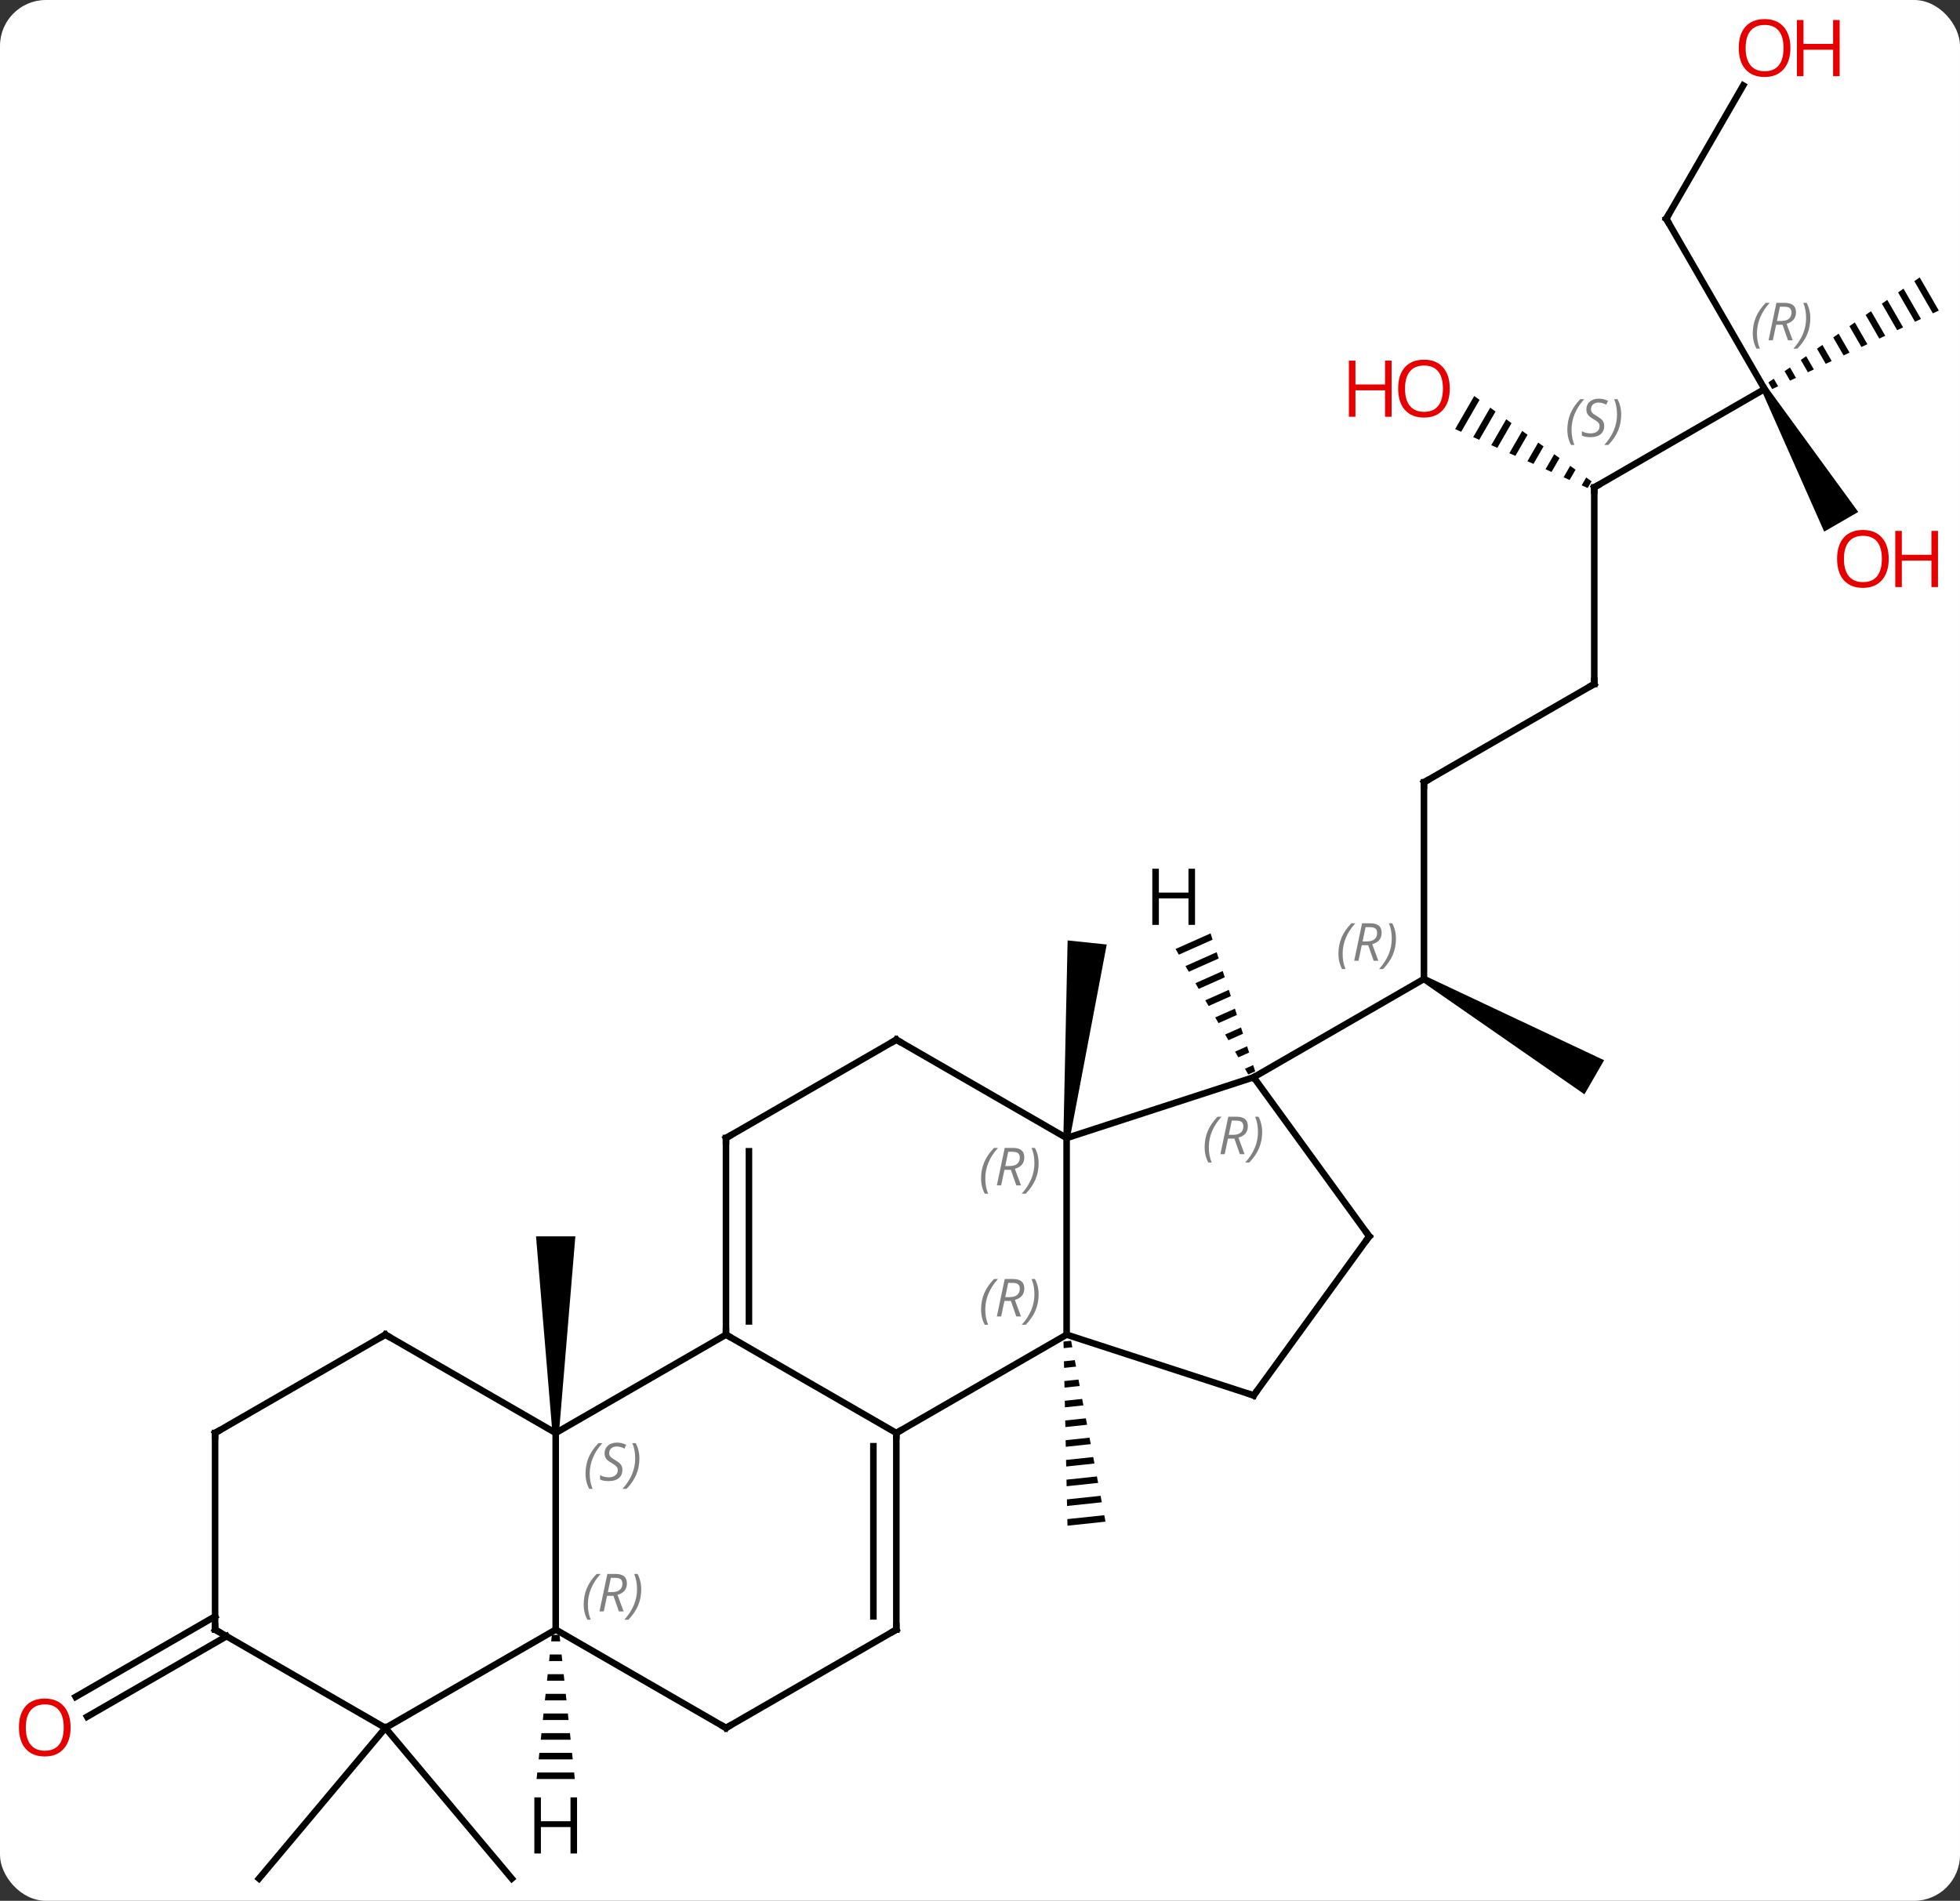 <svg width="299" viewBox="0 0 299 290" style="fill-opacity:1; color-rendering:auto; color-interpolation:auto; text-rendering:auto; stroke:black; stroke-linecap:square; stroke-miterlimit:10; shape-rendering:auto; stroke-opacity:1; fill:black; stroke-dasharray:none; font-weight:normal; stroke-width:1; font-family:'Open Sans'; font-style:normal; stroke-linejoin:miter; font-size:12; stroke-dashoffset:0; image-rendering:auto;" height="290" class="cas-substance-image" xmlns:xlink="http://www.w3.org/1999/xlink" xmlns="http://www.w3.org/2000/svg"><rect x="0" y="0" width="299" height="290" fill="#333333" stroke="none"/><svg class="cas-substance-single-component"><rect y="0" x="0" width="299" stroke="none" ry="7" rx="7" height="290" fill="white" class="cas-substance-group"/><svg y="0" x="0" width="299" viewBox="0 0 299 290" style="fill:black;" height="290" class="cas-substance-single-component-image"><svg><g><g transform="translate(151,147)" style="text-rendering:geometricPrecision; color-rendering:optimizeQuality; color-interpolation:linearRGB; stroke-linecap:butt; image-rendering:optimizeQuality;"><path style="stroke:none;" d="M-65.728 71.625 L-66.728 71.625 L-69.228 41.625 L-63.228 41.625 Z"/><path style="stroke:none;" d="M12.399 57.557 L11.239 57.681 L11.239 57.681 L11.261 58.684 L11.261 58.684 L12.587 58.543 L12.587 58.543 L12.399 57.557 ZM12.961 60.514 L11.304 60.69 L11.304 60.69 L11.326 61.694 L11.326 61.694 L13.149 61.5 L13.149 61.5 L12.961 60.514 ZM13.524 63.471 L11.369 63.7 L11.369 63.7 L11.391 64.703 L11.391 64.703 L13.711 64.457 L13.711 64.457 L13.524 63.471 ZM14.085 66.428 L11.434 66.71 L11.434 66.71 L11.456 67.713 L11.456 67.713 L14.273 67.413 L14.273 67.413 L14.085 66.428 ZM14.648 69.385 L11.499 69.719 L11.499 69.719 L11.521 70.722 L11.521 70.722 L14.835 70.37 L14.835 70.37 L14.648 69.385 ZM15.21 72.341 L11.564 72.729 L11.564 72.729 L11.585 73.732 L11.585 73.732 L15.397 73.327 L15.397 73.327 L15.21 72.341 ZM15.772 75.298 L11.629 75.738 L11.629 75.738 L11.65 76.742 L11.65 76.742 L15.959 76.284 L15.959 76.284 L15.772 75.298 ZM16.334 78.255 L11.693 78.748 L11.693 78.748 L11.715 79.751 L11.715 79.751 L16.521 79.241 L16.521 79.241 L16.334 78.255 ZM16.896 81.212 L11.758 81.758 L11.758 81.758 L11.78 82.761 L11.78 82.761 L17.083 82.198 L17.083 82.198 L16.896 81.212 ZM17.458 84.169 L11.823 84.767 L11.823 84.767 L11.845 85.77 L11.845 85.77 L17.645 85.154 L17.645 85.154 L17.458 84.169 Z"/><path style="stroke:none;" d="M12.212 26.677 L11.218 26.573 L11.866 -3.523 L17.834 -2.897 Z"/><line y2="116.625" y1="139.608" x2="-92.208" x1="-111.492" style="fill:none;"/><line y2="116.625" y1="139.608" x2="-92.208" x1="-72.924" style="fill:none;"/><line y2="-27.645" y1="2.355" x2="66.228" x1="66.228" style="fill:none;"/><path style="stroke:none;" d="M65.978 2.788 L66.478 1.922 L93.708 14.757 L90.708 19.953 Z"/><line y2="17.355" y1="2.355" x2="40.248" x1="66.228" style="fill:none;"/><line y2="-42.645" y1="-27.645" x2="92.208" x1="66.228" style="fill:none;"/><line y2="-72.645" y1="-42.645" x2="92.208" x1="92.208" style="fill:none;"/><line y2="-87.645" y1="-72.645" x2="118.188" x1="92.208" style="fill:none;"/><path style="stroke:none;" d="M73.894 -86.584 L70.983 -81.535 L70.983 -81.535 L71.902 -81.127 L74.708 -85.992 L73.894 -86.584 ZM76.335 -84.808 L73.74 -80.309 L74.659 -79.901 L74.659 -79.901 L77.148 -84.216 L77.148 -84.216 L76.335 -84.808 ZM78.775 -83.033 L76.498 -79.084 L76.498 -79.084 L77.417 -78.675 L77.417 -78.675 L79.588 -82.441 L79.588 -82.441 L78.775 -83.033 ZM81.215 -81.257 L79.255 -77.858 L79.255 -77.858 L80.174 -77.45 L80.174 -77.45 L82.029 -80.666 L81.215 -81.257 ZM83.656 -79.482 L82.012 -76.633 L82.012 -76.633 L82.931 -76.224 L84.469 -78.89 L84.469 -78.89 L83.656 -79.482 ZM86.096 -77.707 L84.77 -75.407 L84.77 -75.407 L85.689 -74.999 L85.689 -74.999 L86.909 -77.115 L86.909 -77.115 L86.096 -77.707 ZM88.536 -75.931 L87.527 -74.181 L87.527 -74.181 L88.446 -73.773 L88.446 -73.773 L89.35 -75.34 L89.35 -75.34 L88.536 -75.931 ZM90.976 -74.156 L90.284 -72.956 L90.284 -72.956 L91.204 -72.547 L91.79 -73.564 L91.79 -73.564 L90.976 -74.156 Z"/><line y2="-113.625" y1="-87.645" x2="103.188" x1="118.188" style="fill:none;"/><path style="stroke:none;" d="M141.854 -104.676 L141.029 -104.103 L143.86 -99.194 L143.86 -99.194 L144.768 -99.621 L141.854 -104.676 ZM139.38 -102.959 L138.555 -102.386 L138.555 -102.386 L141.137 -97.91 L141.137 -97.91 L142.044 -98.338 L142.044 -98.338 L139.38 -102.959 ZM136.906 -101.242 L136.081 -100.67 L136.081 -100.67 L138.413 -96.626 L139.321 -97.054 L139.321 -97.054 L136.906 -101.242 ZM134.432 -99.525 L133.607 -98.953 L135.689 -95.342 L136.597 -95.77 L134.432 -99.525 ZM131.958 -97.808 L131.133 -97.236 L132.965 -94.059 L133.873 -94.487 L133.873 -94.487 L131.958 -97.808 ZM129.484 -96.091 L128.659 -95.519 L128.659 -95.519 L130.242 -92.775 L131.149 -93.203 L131.149 -93.203 L129.484 -96.091 ZM127.01 -94.374 L126.185 -93.802 L127.518 -91.491 L127.518 -91.491 L128.426 -91.919 L128.426 -91.919 L127.01 -94.374 ZM124.536 -92.657 L123.712 -92.085 L123.712 -92.085 L124.794 -90.208 L124.794 -90.208 L125.702 -90.635 L124.536 -92.657 ZM122.062 -90.94 L121.238 -90.368 L121.238 -90.368 L122.07 -88.924 L122.978 -89.352 L122.978 -89.352 L122.062 -90.94 ZM119.588 -89.223 L118.764 -88.651 L118.764 -88.651 L119.347 -87.64 L119.347 -87.64 L120.254 -88.068 L120.254 -88.068 L119.588 -89.223 Z"/><path style="stroke:none;" d="M117.755 -87.395 L118.621 -87.895 L132.479 -68.893 L127.283 -65.893 Z"/><line y2="-133.96" y1="-113.625" x2="114.927" x1="103.188" style="fill:none;"/><line y2="102.635" y1="114.915" x2="-116.438" x1="-137.708" style="fill:none;"/><line y2="99.604" y1="111.884" x2="-118.188" x1="-139.458" style="fill:none;"/><line y2="71.625" y1="56.625" x2="-14.265" x1="-40.248" style="fill:none;"/><line y2="71.625" y1="56.625" x2="-66.228" x1="-40.248" style="fill:none;"/><line y2="26.625" y1="56.625" x2="-40.248" x1="-40.248" style="fill:none;"/><line y2="28.646" y1="54.604" x2="-36.748" x1="-36.748" style="fill:none;"/><line y2="56.625" y1="71.625" x2="11.715" x1="-14.265" style="fill:none;"/><line y2="101.625" y1="71.625" x2="-14.265" x1="-14.265" style="fill:none;"/><line y2="99.604" y1="73.646" x2="-17.765" x1="-17.765" style="fill:none;"/><line y2="101.625" y1="71.625" x2="-66.228" x1="-66.228" style="fill:none;"/><line y2="56.625" y1="71.625" x2="-92.208" x1="-66.228" style="fill:none;"/><line y2="11.625" y1="26.625" x2="-14.265" x1="-40.248" style="fill:none;"/><line y2="26.625" y1="56.625" x2="11.715" x1="11.715" style="fill:none;"/><line y2="65.895" y1="56.625" x2="40.248" x1="11.715" style="fill:none;"/><line y2="116.625" y1="101.625" x2="-40.248" x1="-14.265" style="fill:none;"/><line y2="116.625" y1="101.625" x2="-40.248" x1="-66.228" style="fill:none;"/><line y2="116.625" y1="101.625" x2="-92.208" x1="-66.228" style="fill:none;"/><line y2="71.625" y1="56.625" x2="-118.188" x1="-92.208" style="fill:none;"/><line y2="26.625" y1="11.625" x2="11.715" x1="-14.265" style="fill:none;"/><line y2="17.355" y1="26.625" x2="40.248" x1="11.715" style="fill:none;"/><line y2="41.625" y1="65.895" x2="57.879" x1="40.248" style="fill:none;"/><line y2="101.625" y1="116.625" x2="-118.188" x1="-92.208" style="fill:none;"/><line y2="101.625" y1="71.625" x2="-118.188" x1="-118.188" style="fill:none;"/><line y2="41.625" y1="17.355" x2="57.879" x1="40.248" style="fill:none;"/><path style="stroke:none;" d="M-66.812 102.422 L-66.918 103.422 L-65.538 103.422 L-65.644 102.422 ZM-67.13 105.422 L-67.236 106.422 L-65.22 106.422 L-65.326 105.422 ZM-67.448 108.422 L-67.554 109.422 L-64.902 109.422 L-65.008 108.422 ZM-67.766 111.422 L-67.872 112.422 L-64.584 112.422 L-64.69 111.422 ZM-68.084 114.422 L-68.19 115.422 L-64.266 115.422 L-64.372 114.422 ZM-68.402 117.422 L-68.508 118.422 L-63.948 118.422 L-64.054 117.422 ZM-68.72 120.422 L-68.826 121.422 L-63.63 121.422 L-63.736 120.422 ZM-69.038 123.422 L-69.144 124.422 L-63.312 124.422 L-63.418 123.422 Z"/><path style="stroke:none;" d="M33.673 -4.596 L28.333 -2.219 L28.837 -1.349 L33.983 -3.639 L33.983 -3.639 L33.673 -4.596 ZM34.601 -1.725 L29.845 0.392 L30.35 1.262 L34.911 -0.768 L34.601 -1.725 ZM35.53 1.146 L31.358 3.002 L31.862 3.873 L35.839 2.103 L35.53 1.146 ZM36.458 4.016 L32.871 5.613 L33.375 6.483 L36.767 4.973 L36.458 4.016 ZM37.386 6.887 L34.383 8.224 L34.887 9.094 L37.695 7.844 L37.386 6.887 ZM38.314 9.758 L35.896 10.835 L35.896 10.835 L36.4 11.705 L36.4 11.705 L38.624 10.715 L38.314 9.758 ZM39.242 12.629 L37.408 13.445 L37.408 13.445 L37.912 14.316 L39.552 13.586 L39.242 12.629 ZM40.171 15.5 L38.921 16.056 L38.921 16.056 L39.425 16.926 L39.425 16.926 L40.48 16.457 L40.171 15.5 Z"/></g><g transform="translate(151,147)" style="font-size:8.4px; fill:gray; text-rendering:geometricPrecision; image-rendering:optimizeQuality; color-rendering:optimizeQuality; font-family:'Open Sans'; font-style:italic; stroke:gray; color-interpolation:linearRGB;"><path style="stroke:none;" d="M53.179 -1.481 Q53.179 -2.809 53.648 -3.934 Q54.117 -5.059 55.148 -6.137 L55.757 -6.137 Q54.788 -5.075 54.304 -3.903 Q53.82 -2.731 53.82 -1.497 Q53.82 -0.169 54.257 0.847 L53.742 0.847 Q53.179 -0.184 53.179 -1.481 ZM56.739 -2.793 L56.239 -0.418 L55.583 -0.418 L56.786 -6.137 L58.036 -6.137 Q59.77 -6.137 59.77 -4.7 Q59.77 -3.34 58.333 -2.95 L59.27 -0.418 L58.552 -0.418 L57.724 -2.793 L56.739 -2.793 ZM57.317 -5.543 Q56.927 -3.622 56.864 -3.372 L57.52 -3.372 Q58.27 -3.372 58.677 -3.7 Q59.083 -4.028 59.083 -4.653 Q59.083 -5.122 58.825 -5.333 Q58.567 -5.543 57.974 -5.543 L57.317 -5.543 ZM61.956 -3.793 Q61.956 -2.465 61.48 -1.333 Q61.003 -0.2 59.988 0.847 L59.378 0.847 Q61.316 -1.309 61.316 -3.793 Q61.316 -5.122 60.878 -6.137 L61.394 -6.137 Q61.956 -5.075 61.956 -3.793 Z"/></g><g transform="translate(151,147)" style="stroke-linecap:butt; font-size:8.4px; text-rendering:geometricPrecision; image-rendering:optimizeQuality; color-rendering:optimizeQuality; font-family:'Open Sans'; font-style:italic; color-interpolation:linearRGB; stroke-miterlimit:5;"><path style="fill:none;" d="M66.228 -27.145 L66.228 -27.645 L66.661 -27.895"/><path style="fill:none;" d="M91.775 -42.395 L92.208 -42.645 L92.208 -43.145"/><path style="fill:none;" d="M92.208 -72.145 L92.208 -72.645 L92.641 -72.895"/><path style="fill:gray; stroke:none;" d="M88.1 -81.442 Q88.1 -82.77 88.568 -83.895 Q89.037 -85.02 90.068 -86.098 L90.678 -86.098 Q89.709 -85.036 89.225 -83.864 Q88.74 -82.692 88.74 -81.457 Q88.74 -80.129 89.178 -79.114 L88.662 -79.114 Q88.1 -80.145 88.1 -81.442 ZM93.722 -82.036 Q93.722 -81.207 93.175 -80.754 Q92.628 -80.301 91.628 -80.301 Q91.222 -80.301 90.909 -80.356 Q90.597 -80.411 90.316 -80.551 L90.316 -81.207 Q90.941 -80.879 91.644 -80.879 Q92.269 -80.879 92.644 -81.176 Q93.019 -81.473 93.019 -81.989 Q93.019 -82.301 92.816 -82.528 Q92.613 -82.754 92.05 -83.082 Q91.456 -83.411 91.23 -83.739 Q91.003 -84.067 91.003 -84.52 Q91.003 -85.254 91.519 -85.715 Q92.034 -86.176 92.878 -86.176 Q93.253 -86.176 93.589 -86.098 Q93.925 -86.02 94.3 -85.848 L94.034 -85.254 Q93.784 -85.411 93.464 -85.497 Q93.144 -85.582 92.878 -85.582 Q92.347 -85.582 92.027 -85.309 Q91.706 -85.036 91.706 -84.567 Q91.706 -84.364 91.777 -84.215 Q91.847 -84.067 91.988 -83.934 Q92.128 -83.801 92.55 -83.551 Q93.113 -83.207 93.316 -83.012 Q93.519 -82.817 93.621 -82.582 Q93.722 -82.348 93.722 -82.036 ZM96.317 -83.754 Q96.317 -82.426 95.84 -81.293 Q95.363 -80.161 94.348 -79.114 L93.738 -79.114 Q95.676 -81.27 95.676 -83.754 Q95.676 -85.082 95.238 -86.098 L95.754 -86.098 Q96.317 -85.036 96.317 -83.754 Z"/><path style="fill:gray; stroke:none;" d="M116.388 -96.14 Q116.388 -97.468 116.857 -98.593 Q117.326 -99.718 118.357 -100.796 L118.966 -100.796 Q117.998 -99.734 117.513 -98.562 Q117.029 -97.39 117.029 -96.156 Q117.029 -94.828 117.466 -93.812 L116.951 -93.812 Q116.388 -94.843 116.388 -96.14 ZM119.948 -97.453 L119.448 -95.078 L118.792 -95.078 L119.995 -100.796 L121.245 -100.796 Q122.98 -100.796 122.98 -99.359 Q122.98 -97.999 121.542 -97.609 L122.48 -95.078 L121.761 -95.078 L120.933 -97.453 L119.948 -97.453 ZM120.526 -100.203 Q120.136 -98.281 120.073 -98.031 L120.73 -98.031 Q121.48 -98.031 121.886 -98.359 Q122.292 -98.687 122.292 -99.312 Q122.292 -99.781 122.034 -99.992 Q121.776 -100.203 121.183 -100.203 L120.526 -100.203 ZM125.165 -98.453 Q125.165 -97.124 124.689 -95.992 Q124.212 -94.859 123.197 -93.812 L122.587 -93.812 Q124.525 -95.968 124.525 -98.453 Q124.525 -99.781 124.087 -100.796 L124.603 -100.796 Q125.165 -99.734 125.165 -98.453 Z"/></g><g transform="translate(151,147)" style="stroke-linecap:butt; fill:rgb(230,0,0); text-rendering:geometricPrecision; color-rendering:optimizeQuality; image-rendering:optimizeQuality; font-family:'Open Sans'; stroke:rgb(230,0,0); color-interpolation:linearRGB; stroke-miterlimit:5;"><path style="stroke:none;" d="M70.165 -87.715 Q70.165 -85.653 69.126 -84.473 Q68.087 -83.293 66.244 -83.293 Q64.353 -83.293 63.322 -84.457 Q62.291 -85.622 62.291 -87.731 Q62.291 -89.825 63.322 -90.973 Q64.353 -92.122 66.244 -92.122 Q68.103 -92.122 69.134 -90.95 Q70.165 -89.778 70.165 -87.715 ZM63.337 -87.715 Q63.337 -85.981 64.08 -85.075 Q64.822 -84.168 66.244 -84.168 Q67.665 -84.168 68.392 -85.067 Q69.119 -85.965 69.119 -87.715 Q69.119 -89.45 68.392 -90.34 Q67.665 -91.231 66.244 -91.231 Q64.822 -91.231 64.08 -90.332 Q63.337 -89.434 63.337 -87.715 Z"/><path style="stroke:none;" d="M61.291 -83.418 L60.291 -83.418 L60.291 -87.45 L55.775 -87.45 L55.775 -83.418 L54.775 -83.418 L54.775 -91.981 L55.775 -91.981 L55.775 -88.34 L60.291 -88.34 L60.291 -91.981 L61.291 -91.981 L61.291 -83.418 Z"/><path style="fill:none; stroke:black;" d="M103.438 -113.192 L103.188 -113.625 L103.438 -114.058"/><path style="stroke:none;" d="M137.125 -61.735 Q137.125 -59.673 136.086 -58.493 Q135.047 -57.313 133.204 -57.313 Q131.313 -57.313 130.282 -58.477 Q129.25 -59.642 129.25 -61.751 Q129.25 -63.845 130.282 -64.993 Q131.313 -66.142 133.204 -66.142 Q135.063 -66.142 136.094 -64.97 Q137.125 -63.798 137.125 -61.735 ZM130.297 -61.735 Q130.297 -60.001 131.04 -59.095 Q131.782 -58.188 133.204 -58.188 Q134.625 -58.188 135.352 -59.087 Q136.079 -59.985 136.079 -61.735 Q136.079 -63.47 135.352 -64.36 Q134.625 -65.251 133.204 -65.251 Q131.782 -65.251 131.04 -64.353 Q130.297 -63.454 130.297 -61.735 Z"/><path style="stroke:none;" d="M144.641 -57.438 L143.641 -57.438 L143.641 -61.47 L139.125 -61.47 L139.125 -57.438 L138.125 -57.438 L138.125 -66.001 L139.125 -66.001 L139.125 -62.36 L143.641 -62.36 L143.641 -66.001 L144.641 -66.001 L144.641 -57.438 Z"/><path style="stroke:none;" d="M122.126 -139.678 Q122.126 -137.616 121.086 -136.436 Q120.047 -135.256 118.204 -135.256 Q116.313 -135.256 115.282 -136.421 Q114.251 -137.585 114.251 -139.694 Q114.251 -141.788 115.282 -142.936 Q116.313 -144.085 118.204 -144.085 Q120.063 -144.085 121.094 -142.913 Q122.126 -141.741 122.126 -139.678 ZM115.297 -139.678 Q115.297 -137.944 116.04 -137.038 Q116.782 -136.131 118.204 -136.131 Q119.626 -136.131 120.352 -137.03 Q121.079 -137.928 121.079 -139.678 Q121.079 -141.413 120.352 -142.303 Q119.626 -143.194 118.204 -143.194 Q116.782 -143.194 116.04 -142.296 Q115.297 -141.397 115.297 -139.678 Z"/><path style="stroke:none;" d="M129.641 -135.381 L128.641 -135.381 L128.641 -139.413 L124.126 -139.413 L124.126 -135.381 L123.126 -135.381 L123.126 -143.944 L124.126 -143.944 L124.126 -140.303 L128.641 -140.303 L128.641 -143.944 L129.641 -143.944 L129.641 -135.381 Z"/><path style="stroke:none;" d="M-140.233 116.555 Q-140.233 118.617 -141.273 119.797 Q-142.312 120.977 -144.155 120.977 Q-146.046 120.977 -147.077 119.812 Q-148.108 118.648 -148.108 116.539 Q-148.108 114.445 -147.077 113.297 Q-146.046 112.148 -144.155 112.148 Q-142.296 112.148 -141.265 113.32 Q-140.233 114.492 -140.233 116.555 ZM-147.062 116.555 Q-147.062 118.289 -146.319 119.195 Q-145.577 120.102 -144.155 120.102 Q-142.733 120.102 -142.007 119.203 Q-141.28 118.305 -141.28 116.555 Q-141.28 114.82 -142.007 113.93 Q-142.733 113.039 -144.155 113.039 Q-145.577 113.039 -146.319 113.938 Q-147.062 114.836 -147.062 116.555 Z"/><path style="fill:none; stroke:black;" d="M-40.248 56.125 L-40.248 56.625 L-39.815 56.875"/><path style="fill:none; stroke:black;" d="M-14.265 72.125 L-14.265 71.625 L-13.832 71.375"/></g><g transform="translate(151,147)" style="stroke-linecap:butt; font-size:8.4px; fill:gray; text-rendering:geometricPrecision; image-rendering:optimizeQuality; color-rendering:optimizeQuality; font-family:'Open Sans'; font-style:italic; stroke:gray; color-interpolation:linearRGB; stroke-miterlimit:5;"><path style="stroke:none;" d="M-61.676 77.828 Q-61.676 76.5 -61.208 75.375 Q-60.739 74.25 -59.708 73.172 L-59.098 73.172 Q-60.067 74.234 -60.551 75.406 Q-61.036 76.578 -61.036 77.812 Q-61.036 79.141 -60.598 80.156 L-61.114 80.156 Q-61.676 79.125 -61.676 77.828 ZM-56.054 77.234 Q-56.054 78.062 -56.601 78.516 Q-57.147 78.969 -58.147 78.969 Q-58.554 78.969 -58.866 78.914 Q-59.179 78.859 -59.46 78.719 L-59.46 78.062 Q-58.835 78.391 -58.132 78.391 Q-57.507 78.391 -57.132 78.094 Q-56.757 77.797 -56.757 77.281 Q-56.757 76.969 -56.96 76.742 Q-57.163 76.516 -57.726 76.187 Q-58.319 75.859 -58.546 75.531 Q-58.772 75.203 -58.772 74.75 Q-58.772 74.016 -58.257 73.555 Q-57.741 73.094 -56.897 73.094 Q-56.522 73.094 -56.187 73.172 Q-55.851 73.25 -55.476 73.422 L-55.741 74.016 Q-55.991 73.859 -56.312 73.773 Q-56.632 73.687 -56.897 73.687 Q-57.429 73.687 -57.749 73.961 Q-58.069 74.234 -58.069 74.703 Q-58.069 74.906 -57.999 75.055 Q-57.929 75.203 -57.788 75.336 Q-57.647 75.469 -57.226 75.719 Q-56.663 76.062 -56.46 76.258 Q-56.257 76.453 -56.155 76.687 Q-56.054 76.922 -56.054 77.234 ZM-53.459 75.516 Q-53.459 76.844 -53.936 77.977 Q-54.412 79.109 -55.428 80.156 L-56.037 80.156 Q-54.1 78 -54.1 75.516 Q-54.1 74.187 -54.537 73.172 L-54.022 73.172 Q-53.459 74.234 -53.459 75.516 Z"/><path style="fill:none; stroke:black;" d="M-40.248 27.125 L-40.248 26.625 L-39.815 26.375"/><path style="stroke:none;" d="M-1.334 52.789 Q-1.334 51.461 -0.865 50.336 Q-0.396 49.211 0.635 48.133 L1.244 48.133 Q0.275 49.195 -0.209 50.367 Q-0.693 51.539 -0.693 52.773 Q-0.693 54.102 -0.256 55.117 L-0.771 55.117 Q-1.334 54.086 -1.334 52.789 ZM2.226 51.477 L1.726 53.852 L1.07 53.852 L2.273 48.133 L3.523 48.133 Q5.257 48.133 5.257 49.57 Q5.257 50.93 3.82 51.32 L4.757 53.852 L4.039 53.852 L3.211 51.477 L2.226 51.477 ZM2.804 48.727 Q2.414 50.648 2.351 50.898 L3.007 50.898 Q3.757 50.898 4.164 50.57 Q4.57 50.242 4.57 49.617 Q4.57 49.148 4.312 48.938 Q4.054 48.727 3.461 48.727 L2.804 48.727 ZM7.443 50.477 Q7.443 51.805 6.967 52.938 Q6.49 54.07 5.475 55.117 L4.865 55.117 Q6.803 52.961 6.803 50.477 Q6.803 49.148 6.365 48.133 L6.881 48.133 Q7.443 49.195 7.443 50.477 Z"/><path style="fill:none; stroke:black;" d="M-14.265 101.125 L-14.265 101.625 L-14.698 101.875"/><path style="stroke:none;" d="M-61.956 97.789 Q-61.956 96.461 -61.488 95.336 Q-61.019 94.211 -59.988 93.133 L-59.378 93.133 Q-60.347 94.195 -60.831 95.367 Q-61.316 96.539 -61.316 97.773 Q-61.316 99.102 -60.878 100.117 L-61.394 100.117 Q-61.956 99.086 -61.956 97.789 ZM-58.396 96.477 L-58.896 98.852 L-59.553 98.852 L-58.349 93.133 L-57.099 93.133 Q-55.365 93.133 -55.365 94.57 Q-55.365 95.93 -56.803 96.32 L-55.865 98.852 L-56.584 98.852 L-57.412 96.477 L-58.396 96.477 ZM-57.818 93.727 Q-58.209 95.648 -58.271 95.898 L-57.615 95.898 Q-56.865 95.898 -56.459 95.57 Q-56.053 95.242 -56.053 94.617 Q-56.053 94.148 -56.31 93.938 Q-56.568 93.727 -57.162 93.727 L-57.818 93.727 ZM-53.179 95.477 Q-53.179 96.805 -53.656 97.938 Q-54.132 99.07 -55.148 100.117 L-55.757 100.117 Q-53.82 97.961 -53.82 95.477 Q-53.82 94.148 -54.257 93.133 L-53.742 93.133 Q-53.179 94.195 -53.179 95.477 Z"/><path style="fill:none; stroke:black;" d="M-91.775 56.875 L-92.208 56.625 L-92.641 56.875"/><path style="fill:none; stroke:black;" d="M-14.698 11.875 L-14.265 11.625 L-13.832 11.875"/><path style="stroke:none;" d="M-1.334 32.789 Q-1.334 31.461 -0.865 30.336 Q-0.396 29.211 0.635 28.133 L1.244 28.133 Q0.275 29.195 -0.209 30.367 Q-0.693 31.539 -0.693 32.773 Q-0.693 34.102 -0.256 35.117 L-0.771 35.117 Q-1.334 34.086 -1.334 32.789 ZM2.226 31.477 L1.726 33.852 L1.07 33.852 L2.273 28.133 L3.523 28.133 Q5.257 28.133 5.257 29.57 Q5.257 30.93 3.82 31.32 L4.757 33.852 L4.039 33.852 L3.211 31.477 L2.226 31.477 ZM2.804 28.727 Q2.414 30.648 2.351 30.898 L3.007 30.898 Q3.757 30.898 4.164 30.57 Q4.57 30.242 4.57 29.617 Q4.57 29.148 4.312 28.937 Q4.054 28.727 3.461 28.727 L2.804 28.727 ZM7.443 30.477 Q7.443 31.805 6.967 32.937 Q6.49 34.07 5.475 35.117 L4.865 35.117 Q6.803 32.961 6.803 30.477 Q6.803 29.148 6.365 28.133 L6.881 28.133 Q7.443 29.195 7.443 30.477 Z"/><path style="fill:none; stroke:black;" d="M39.773 65.74 L40.248 65.895 L40.542 65.49"/><path style="fill:none; stroke:black;" d="M-39.815 116.375 L-40.248 116.625 L-40.681 116.375"/><path style="fill:none; stroke:black;" d="M-117.755 71.375 L-118.188 71.625 L-118.188 72.125"/><path style="stroke:none;" d="M32.769 28.029 Q32.769 26.701 33.237 25.576 Q33.706 24.451 34.737 23.373 L35.347 23.373 Q34.378 24.436 33.894 25.608 Q33.409 26.779 33.409 28.014 Q33.409 29.342 33.847 30.358 L33.331 30.358 Q32.769 29.326 32.769 28.029 ZM36.329 26.717 L35.829 29.092 L35.173 29.092 L36.376 23.373 L37.626 23.373 Q39.36 23.373 39.36 24.811 Q39.36 26.17 37.923 26.561 L38.86 29.092 L38.141 29.092 L37.313 26.717 L36.329 26.717 ZM36.907 23.967 Q36.516 25.889 36.454 26.139 L37.11 26.139 Q37.86 26.139 38.266 25.811 Q38.673 25.483 38.673 24.858 Q38.673 24.389 38.415 24.178 Q38.157 23.967 37.563 23.967 L36.907 23.967 ZM41.546 25.717 Q41.546 27.045 41.069 28.178 Q40.593 29.311 39.577 30.358 L38.968 30.358 Q40.905 28.201 40.905 25.717 Q40.905 24.389 40.468 23.373 L40.983 23.373 Q41.546 24.436 41.546 25.717 Z"/><path style="fill:none; stroke:black;" d="M57.585 42.029 L57.879 41.625 L57.585 41.221"/><path style="fill:none; stroke:black;" d="M-117.755 101.875 L-118.188 101.625 L-118.188 101.125"/></g><g transform="translate(151,147)" style="stroke-linecap:butt; text-rendering:geometricPrecision; color-rendering:optimizeQuality; image-rendering:optimizeQuality; font-family:'Open Sans'; color-interpolation:linearRGB; stroke-miterlimit:5;"><path style="stroke:none;" d="M-62.97 135.781 L-63.97 135.781 L-63.97 131.75 L-68.486 131.75 L-68.486 135.781 L-69.486 135.781 L-69.486 127.219 L-68.486 127.219 L-68.486 130.859 L-63.97 130.859 L-63.97 127.219 L-62.97 127.219 L-62.97 135.781 Z"/><path style="stroke:none;" d="M31.302 -5.897 L30.302 -5.897 L30.302 -9.928 L25.786 -9.928 L25.786 -5.897 L24.786 -5.897 L24.786 -14.459 L25.786 -14.459 L25.786 -10.819 L30.302 -10.819 L30.302 -14.459 L31.302 -14.459 L31.302 -5.897 Z"/></g></g></svg></svg></svg></svg>